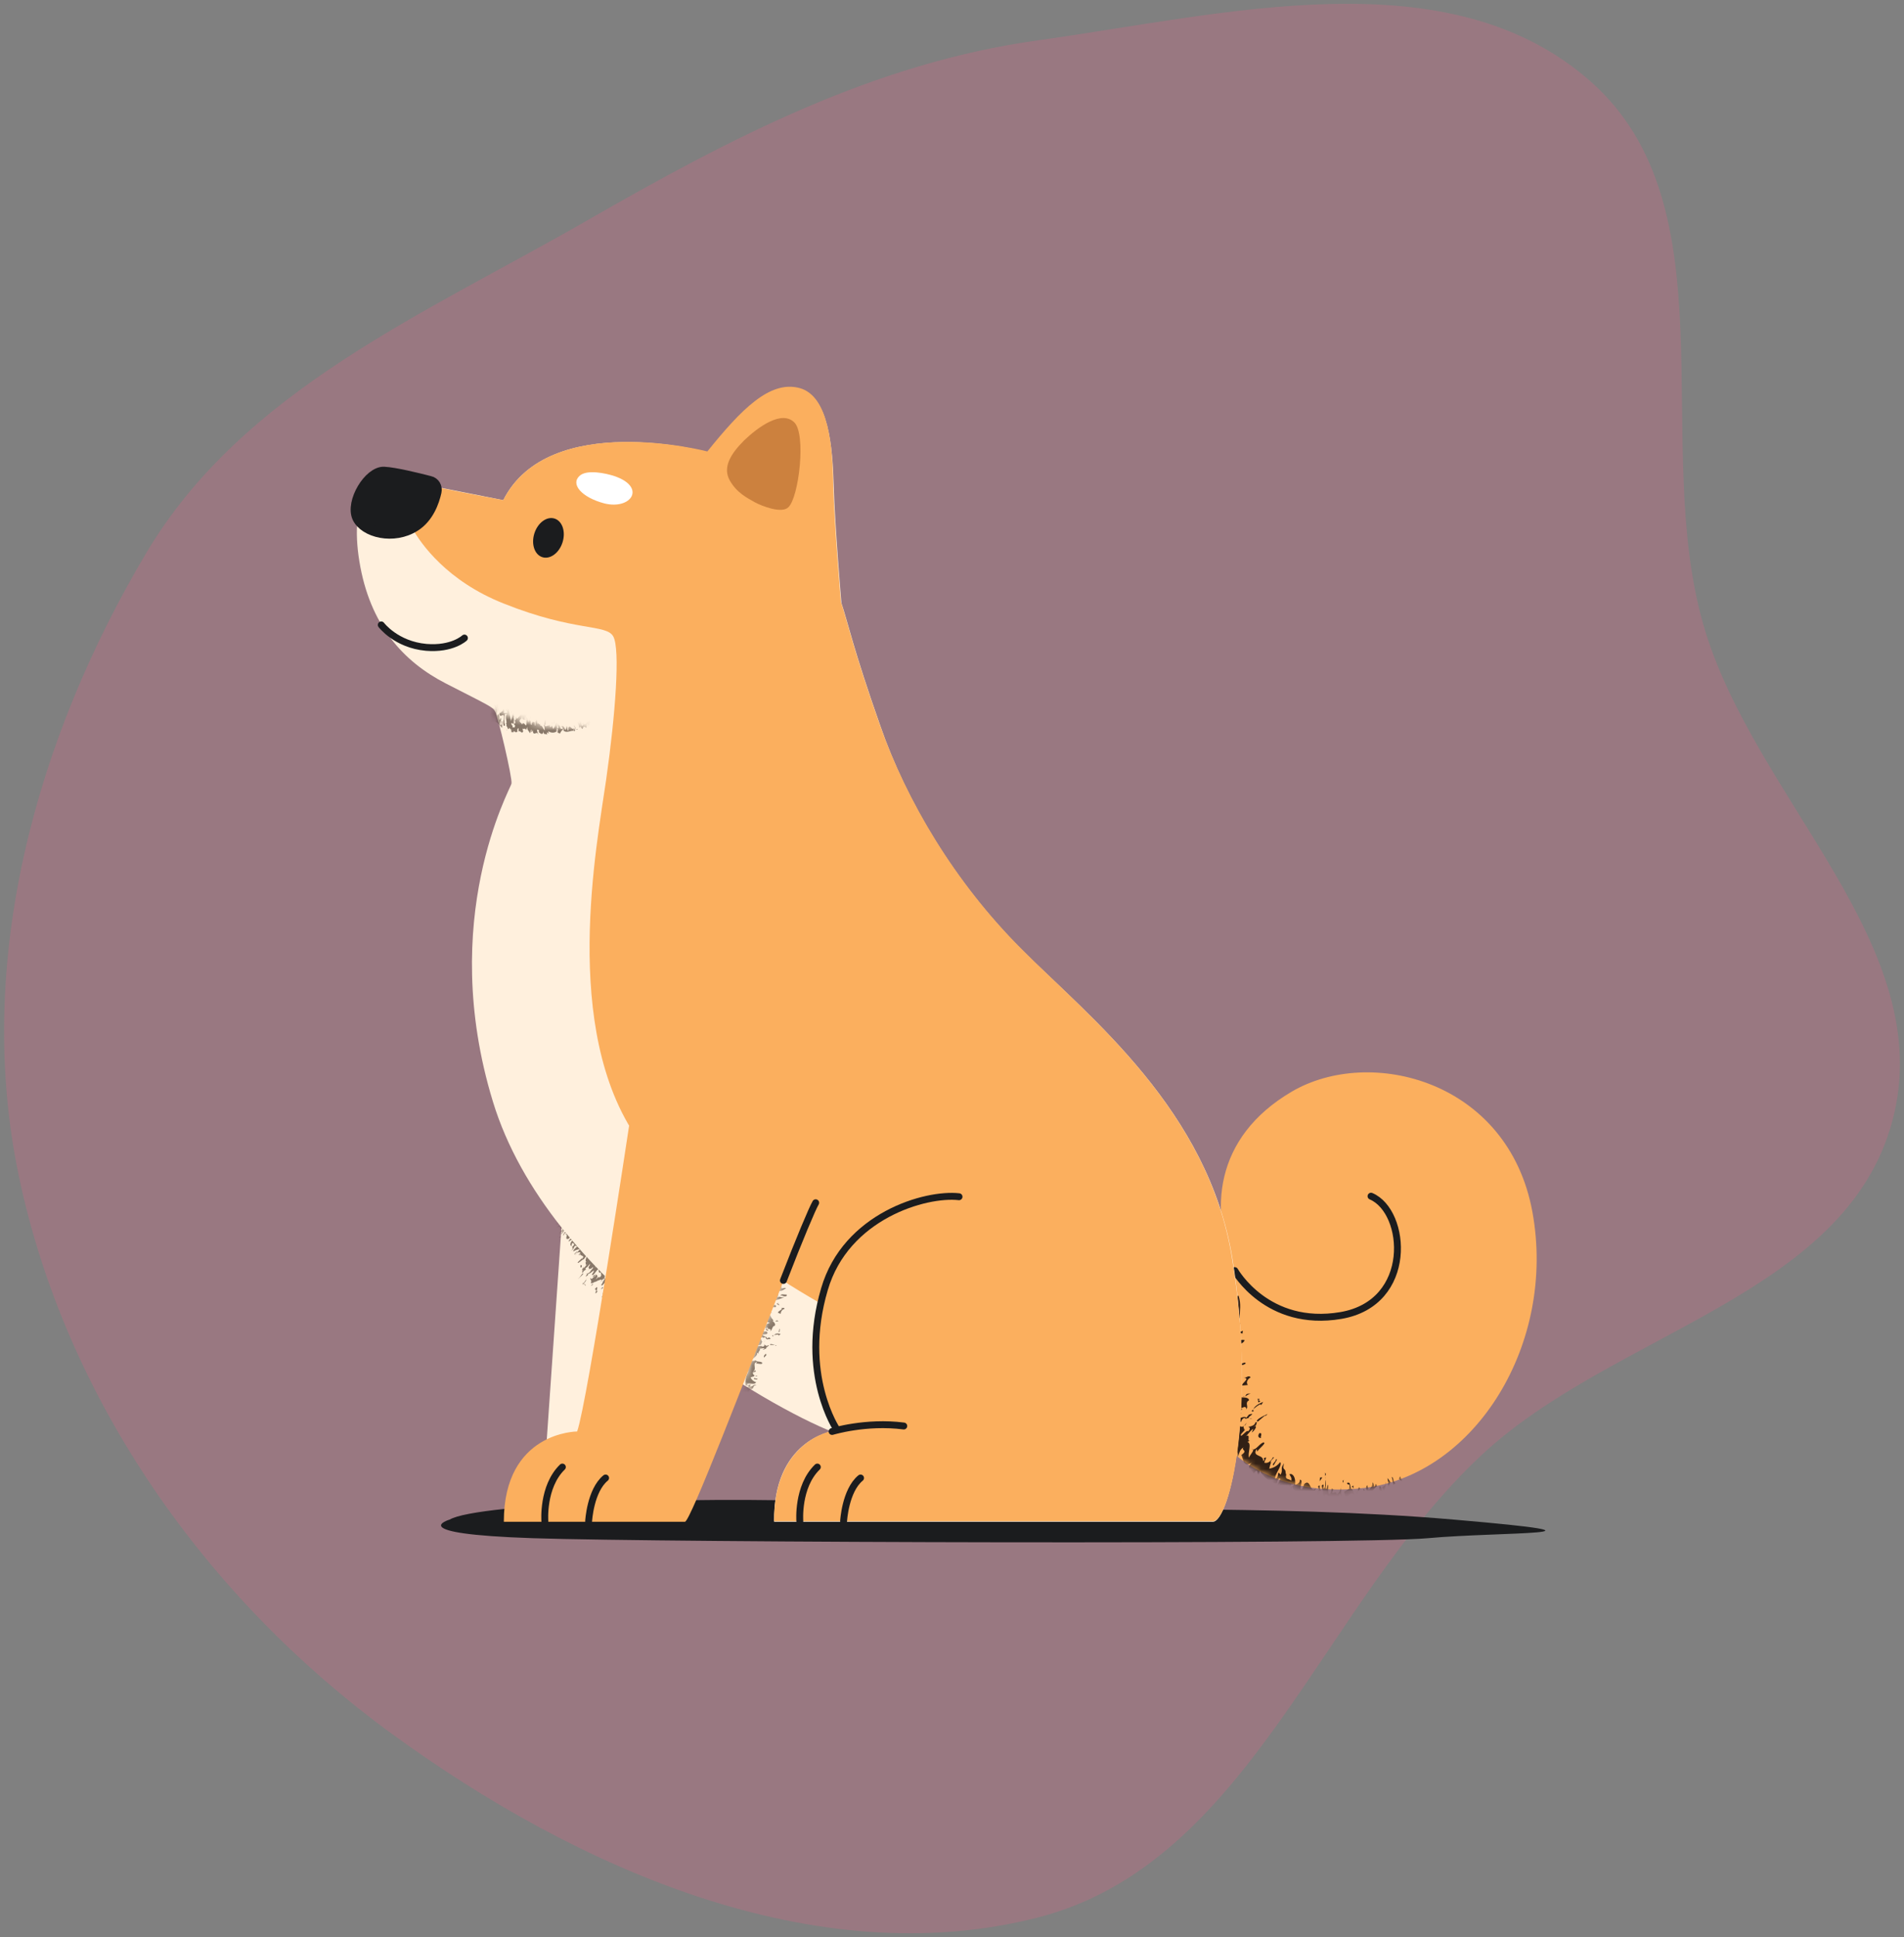 <svg width="348" height="354" viewBox="0 0 348 354" fill="none" xmlns="http://www.w3.org/2000/svg">
<rect x="0" y="0" width="348" height="354" fill="#808080" stroke="none"/>
<path fill-rule="evenodd" clip-rule="evenodd" d="M189.682 7.376C223.938 2.608 264.631 -8.05 290.627 14.804C316.704 37.731 301.689 81.008 311.391 114.381C320.627 146.149 354.433 172.886 345.874 204.844C337.315 236.807 295.004 243.343 270.82 265.884C241.533 293.18 228.439 340.513 189.682 350.424C149.04 360.818 105.513 341.555 71.594 316.834C37.689 292.122 11.924 255.769 3.386 214.643C-4.674 175.816 6.492 135.025 26.781 100.972C44.416 71.375 77.4 57.476 107.246 40.328C133.554 25.212 159.643 11.557 189.682 7.376Z" fill="#FF5C8A" fill-opacity="0.2"/>
<path d="M82.186 277.703C82.186 277.703 73.386 280.303 97.386 281.103C121.386 281.903 247.986 282.303 260.986 281.103C273.986 279.903 299.386 280.603 265.686 277.703C231.986 274.803 197.386 276.503 163.486 274.803C129.686 273.103 87.286 274.703 82.186 277.703Z" fill="#1B1C1E"/>
<path d="M222.886 262.903C222.886 262.903 230.886 274.203 249.486 271.903C269.586 269.403 284.486 245.603 280.086 221.503C275.686 197.403 250.386 191.103 236.086 199.503C221.786 207.903 220.986 221.503 225.786 232.303C225.686 232.203 221.286 258.803 222.886 262.903Z" fill="#FBAF5E"/>
<path d="M225.686 232.204C225.686 232.204 231.586 242.704 245.086 240.404C258.486 238.104 257.186 221.404 250.586 218.604" stroke="#1B1C1E" stroke-width="1.26" stroke-miterlimit="10" stroke-linecap="round" stroke-linejoin="round"/>
<mask id="mask0_103_1368" style="mask-type:luminance" maskUnits="userSpaceOnUse" x="222" y="195" width="59" height="78">
<path d="M222.886 262.903C222.886 262.903 230.886 274.203 249.486 271.903C269.586 269.403 284.486 245.603 280.086 221.503C275.686 197.403 250.386 191.103 236.086 199.503C221.786 207.903 220.986 221.503 225.786 232.303C225.686 232.203 221.286 258.803 222.886 262.903Z" fill="white"/>
</mask>
<g mask="url(#mask0_103_1368)">
<path d="M225.186 263.303C225.286 263.203 225.286 263.003 225.386 262.903C225.486 263.003 225.486 263.103 225.186 263.303Z" fill="#322015"/>
<path d="M236.086 271.704L235.986 272.204C235.886 271.904 235.886 271.804 236.086 271.704Z" fill="#322015"/>
<path d="M227.486 260.603C227.486 260.403 227.586 260.303 227.886 260.003L227.486 260.603Z" fill="#322015"/>
<path d="M229.786 260.503C229.886 260.503 229.986 260.403 229.986 260.403C229.886 260.503 229.886 260.503 229.786 260.503Z" fill="#322015"/>
<path d="M225.086 263.403C225.186 263.303 225.186 263.303 225.286 263.303C225.186 263.403 225.086 263.403 225.086 263.403Z" fill="#322015"/>
<path d="M221.586 255.003C223.086 254.803 221.586 254.503 222.886 254.203C222.586 254.503 222.486 254.803 223.186 254.703C223.886 254.303 222.986 254.203 224.186 253.903L223.786 254.403C224.386 254.503 225.286 253.903 225.286 254.203C223.686 254.903 226.186 255.003 225.986 255.303L226.086 255.103C226.386 255.203 226.686 255.303 226.986 255.303H227.086C226.986 255.303 226.886 255.403 226.786 255.403C227.686 255.303 228.286 255.503 228.286 255.903C227.386 256.403 228.386 257.103 227.686 257.603C227.886 257.403 227.786 257.203 227.486 257.103L226.386 257.503C226.586 257.803 227.386 257.103 226.886 257.703C225.386 258.203 226.686 257.203 226.386 257.003C226.086 257.203 225.886 257.503 225.786 257.703C225.486 257.203 224.886 256.903 226.186 256.003C225.786 256.003 225.186 256.203 225.086 256.403C225.786 255.703 224.186 256.403 224.786 255.803C223.486 256.303 224.286 256.803 223.686 257.403C224.886 257.503 224.186 258.503 224.186 259.203C225.186 258.803 225.886 258.103 226.486 258.003C227.386 258.203 226.186 258.703 225.786 259.303C226.286 259.503 227.386 258.603 227.786 259.103L228.286 258.503C229.786 258.103 227.886 259.003 228.286 259.103C227.886 259.203 227.586 259.403 227.486 259.103C226.986 259.303 226.886 259.603 226.886 259.803H226.786C226.186 260.303 225.486 260.703 225.986 260.903C226.686 260.303 226.686 260.903 227.186 260.703L227.286 260.503C227.186 260.903 227.486 261.103 227.386 261.303L227.586 261.203C227.386 261.603 226.486 262.203 226.886 262.403C227.286 262.103 228.086 261.203 228.086 261.603C228.586 261.203 228.486 260.803 228.086 260.703C228.486 260.803 229.486 260.403 229.386 260.003C230.186 259.603 229.286 260.503 229.686 260.403C229.486 260.503 229.186 260.703 228.986 260.803C229.986 260.203 229.486 261.303 228.786 261.803L229.086 261.103C228.286 261.603 228.086 262.303 227.586 262.503C228.886 261.803 227.586 263.803 228.686 263.203L227.986 263.503C228.886 263.803 227.986 265.503 228.286 266.403C228.386 265.903 229.586 264.803 228.786 264.803C229.486 265.203 230.086 263.903 230.886 263.603C231.686 263.603 229.986 264.803 229.786 265.303L229.686 264.803C229.186 265.603 229.586 265.803 229.986 266.003C230.386 266.203 230.886 266.303 230.886 267.003C231.286 266.703 230.986 266.703 230.986 266.503C231.886 266.003 231.086 266.903 231.086 267.303C231.486 267.403 232.086 267.403 232.686 266.303C233.186 266.303 232.186 266.803 232.186 267.303L232.386 267.103C232.186 267.503 232.086 268.003 231.986 268.403C232.486 268.303 233.286 268.103 233.986 267.203C234.486 267.803 232.786 269.603 233.086 270.303C233.686 270.003 233.486 269.503 233.686 269.103L234.086 269.503C234.586 268.303 233.886 268.603 234.686 267.403C234.286 268.903 234.986 268.103 234.986 269.203L235.086 269.503C234.786 270.503 235.686 270.203 235.986 270.603C236.186 270.003 235.786 269.803 235.686 269.403C236.286 269.203 236.886 270.003 236.686 271.403C236.986 271.303 237.686 271.003 237.586 270.403C238.386 270.503 237.186 272.303 237.986 272.203L238.386 271.203C239.586 270.103 239.386 273.003 240.486 272.003L240.186 273.203C240.486 272.703 240.886 272.603 241.086 272.203L240.886 271.703C241.486 270.803 240.986 272.803 241.486 272.203C241.386 272.603 240.786 273.303 240.686 273.703C239.986 273.103 239.186 273.103 238.286 273.003C237.886 272.903 237.486 272.903 237.086 272.703C236.686 272.503 236.386 272.203 236.186 271.703C236.286 271.603 236.486 271.503 236.486 271.203C236.186 271.403 236.086 271.003 235.786 271.603V271.703C235.486 271.303 234.486 272.403 234.186 272.303C234.486 271.503 233.186 272.103 234.086 271.003L233.386 271.603C233.586 271.103 233.986 270.503 233.986 270.203C233.686 270.103 233.386 270.603 233.386 271.103C232.686 271.103 232.086 270.703 231.586 270.303C231.086 269.903 230.586 269.403 230.286 268.803L230.086 269.503C229.586 269.603 230.086 267.903 229.086 269.403C229.086 268.503 227.486 268.503 228.786 267.303C227.986 267.803 227.586 267.603 227.386 267.303C227.186 266.903 227.086 266.303 226.886 265.903C228.186 265.003 226.786 265.103 227.286 264.503C226.286 265.103 226.686 265.803 226.086 266.303C226.486 265.403 225.886 265.103 225.486 264.703C224.986 264.403 224.686 263.903 225.886 263.003C225.686 263.003 225.586 263.003 225.586 263.103C225.486 263.003 224.886 263.003 224.686 263.003C225.086 262.603 225.486 262.803 225.486 262.403C225.186 262.203 224.586 262.803 224.186 262.803C224.486 261.903 224.386 260.903 225.386 260.303C224.986 260.303 224.286 260.403 224.186 260.703C224.686 259.503 223.686 259.903 223.886 258.803C223.986 259.103 222.686 259.403 223.386 259.703C222.486 259.903 222.386 259.503 222.486 259.003C222.486 258.503 222.586 258.003 222.086 257.803L223.086 257.203C223.086 256.703 222.086 257.003 221.786 257.403C220.886 256.803 221.486 256.203 221.286 255.603C221.186 255.603 220.986 255.703 220.986 255.803C220.886 255.503 220.786 255.203 220.786 254.903C221.086 254.703 221.486 254.303 222.186 254.203C221.386 254.403 221.086 254.703 221.586 255.003Z" fill="#322015"/>
<path d="M228.885 259.204C228.585 259.304 228.485 259.304 228.385 259.304C228.585 259.204 228.785 259.204 228.885 259.204Z" fill="#322015"/>
<path d="M223.086 246.303C224.786 246.403 222.786 246.803 223.286 247.103C223.486 246.803 224.486 246.803 224.986 246.803C222.786 247.303 225.386 247.303 224.986 248.003C225.686 248.003 225.786 247.603 226.586 247.503C226.086 247.903 225.786 248.503 224.586 248.703C224.586 249.403 225.086 249.803 224.986 250.203C225.386 249.703 226.186 250.003 227.186 249.503C225.786 250.103 224.286 251.403 222.686 252.503C223.986 252.403 224.186 252.403 225.386 252.003C226.386 252.603 224.186 252.503 224.786 253.203L224.486 252.903C224.186 253.303 222.886 253.603 222.086 253.903V252.903C221.186 253.103 221.486 253.703 221.286 253.903C220.286 254.403 220.386 253.503 219.586 253.803C220.286 253.503 219.986 253.103 220.186 252.803H219.686C219.086 252.403 220.286 251.903 220.186 251.503C220.086 251.503 219.886 251.503 219.886 251.503C220.386 251.303 221.086 251.003 221.286 250.703V250.903C222.386 250.403 223.086 249.503 224.386 249.903L223.886 249.003C222.586 249.203 220.686 249.603 220.586 250.203L220.086 250.303C219.286 249.903 220.986 248.903 222.086 249.103C225.186 248.403 222.086 247.603 223.386 246.803C222.486 246.803 222.186 247.203 221.586 247.403C221.486 247.603 221.486 247.803 222.186 247.803C221.786 248.803 219.486 247.803 219.886 248.803C220.386 249.303 221.186 248.003 221.386 248.803C220.586 249.003 219.886 249.303 219.086 249.603C219.086 249.103 219.486 248.603 219.686 248.203C220.386 247.003 220.486 246.203 220.286 245.503C220.186 244.903 219.786 244.503 219.786 244.503C220.086 241.303 220.586 238.203 221.286 235.303C221.786 234.403 221.686 234.003 224.086 234.103C224.486 234.403 224.186 234.903 225.086 234.803C224.186 234.803 223.686 235.003 223.686 235.503C224.486 235.703 224.186 235.103 224.386 235.303V235.403C224.786 235.403 225.086 235.403 225.186 235.203C226.386 235.903 225.986 236.903 224.286 237.003C225.086 237.503 225.686 236.903 226.386 236.803C226.886 238.403 226.586 239.403 226.586 240.903C225.086 240.803 225.586 241.003 224.586 241.103L225.086 241.303C224.786 241.203 223.786 241.403 223.486 241.003C224.586 242.003 221.386 241.903 220.786 242.603H221.586C221.386 243.103 221.386 243.303 220.986 243.703C222.386 244.603 221.286 243.003 223.186 243.303L222.886 243.503C223.586 243.403 224.986 243.303 225.486 243.003C224.186 243.703 225.986 244.103 224.986 244.903C225.886 244.803 226.486 244.103 226.586 243.903C226.686 244.203 226.086 244.703 226.886 244.703L225.786 244.803C225.686 245.303 226.786 244.703 227.486 244.903C227.086 246.303 223.786 245.303 223.086 246.303Z" fill="#322015"/>
<path d="M225.986 258.203C225.886 258.103 225.885 258.003 225.885 257.803C225.985 257.903 225.986 258.003 225.986 258.203Z" fill="#322015"/>
<path d="M227.186 255.303C227.286 255.203 227.486 255.204 227.586 255.104C227.486 255.204 227.286 255.303 227.186 255.303Z" fill="#322015"/>
<path d="M228.586 254.703C228.086 254.803 228.086 254.903 227.586 255.203C227.786 254.903 227.686 254.603 228.586 254.703Z" fill="#322015"/>
<path d="M255.886 269.803C255.986 270.103 256.286 270.403 256.186 270.703L255.686 270.303L255.886 269.803Z" fill="#322015"/>
<path d="M255.086 271.003L254.686 271.403L254.385 269.903C254.785 270.003 254.586 271.003 255.086 271.003Z" fill="#322015"/>
<path d="M253.786 271.903L253.886 272.303C253.786 272.103 253.786 272.003 253.786 271.903Z" fill="#322015"/>
<path d="M253.785 271.204L253.585 270.104L254.185 270.904L253.985 271.104C253.985 271.504 253.885 271.603 253.785 271.803L253.585 271.004C253.685 271.204 253.785 271.404 253.785 271.204Z" fill="#322015"/>
<path d="M253.286 271.203C253.286 271.103 253.286 271.003 253.286 270.903C253.386 271.003 253.386 271.103 253.286 271.203Z" fill="#322015"/>
<path d="M252.185 273.104C252.285 272.704 252.085 272.104 252.085 271.704C252.585 271.304 252.485 272.904 252.885 272.404C252.285 271.504 253.085 271.804 253.285 271.204C253.185 272.204 252.885 272.904 252.485 273.204V272.504C252.185 272.404 252.285 272.904 252.185 273.104Z" fill="#322015"/>
<path d="M249.885 271.403L250.186 272.403C250.286 271.903 250.885 271.903 250.885 270.903C251.085 271.103 251.086 271.503 251.186 271.803C251.386 271.303 251.486 270.903 251.686 271.603C250.786 272.303 251.086 272.503 250.286 272.803C250.286 273.003 250.385 273.003 250.485 273.003L249.985 273.503C249.985 272.303 249.385 272.103 249.885 271.403Z" fill="#322015"/>
<path d="M249.186 272.104C249.586 272.204 249.686 273.203 249.486 273.803L248.686 272.904C248.886 272.904 249.186 273.104 249.186 272.104Z" fill="#322015"/>
<path d="M248.586 272.003C248.386 272.503 247.985 273.603 247.885 272.603C248.285 272.803 248.186 271.303 248.586 272.003Z" fill="#322015"/>
<path d="M245.686 272.604L246.586 272.104C246.886 270.804 246.286 271.604 246.186 271.004C246.886 270.804 246.586 271.204 246.986 272.104C247.186 272.004 247.386 272.804 247.586 273.204C246.586 272.004 246.086 275.104 245.686 272.604Z" fill="#322015"/>
<path d="M247.385 271.503V272.103L247.085 271.603L247.385 271.503Z" fill="#322015"/>
<path d="M243.585 273.703C242.785 275.103 242.885 272.603 242.185 273.203C242.185 273.303 242.185 273.403 242.185 273.603L241.785 273.303L241.685 273.603C241.985 272.703 241.585 272.203 241.585 271.503C242.285 270.703 241.485 272.703 242.185 271.803C242.185 271.403 242.285 270.703 242.285 270.403C242.385 270.903 242.285 271.503 242.285 272.003C242.585 272.203 242.585 271.603 242.685 271.303C242.885 271.903 242.585 273.203 243.085 273.003C243.585 272.303 243.185 271.703 243.685 272.203C243.085 273.603 244.285 272.103 244.285 273.103C244.785 272.903 245.185 272.003 245.185 271.503C244.985 272.603 245.185 273.703 245.385 274.003L244.885 272.903L244.385 274.203C244.085 273.503 243.785 273.503 243.385 273.603L243.585 273.703Z" fill="#322015"/>
<path d="M242.286 270.303C242.286 270.203 242.286 270.103 242.186 270.003C242.286 270.003 242.286 270.103 242.286 270.303Z" fill="#322015"/>
<path d="M245.486 271.003L245.385 270.703L245.586 270.403L245.486 271.003Z" fill="#322015"/>
<path d="M242.286 269.303C242.386 269.303 242.286 269.704 242.186 269.704V269.104L242.286 269.303Z" fill="#322015"/>
<path d="M241.686 270.003L241.186 270.703L241.286 270.003H241.686Z" fill="#322015"/>
<path d="M233.186 266.703C233.686 266.503 233.086 267.203 232.786 267.803C232.286 267.603 233.286 267.103 233.186 266.703Z" fill="#322015"/>
<path d="M230.186 261.904C230.886 261.804 230.286 262.604 230.486 262.804C229.886 262.804 229.886 262.304 230.186 261.904Z" fill="#322015"/>
<path d="M231.686 258.403C231.486 258.603 231.386 258.803 231.186 258.703L229.886 259.803C229.186 259.603 230.986 258.703 231.686 258.403Z" fill="#322015"/>
<path d="M230.886 256.204L230.486 256.804L230.386 256.604C229.786 256.904 229.586 257.104 229.086 257.504C229.286 257.104 229.786 256.604 230.886 256.204Z" fill="#322015"/>
<path d="M228.885 258.004C228.885 257.904 228.885 257.904 228.885 257.804C229.185 257.804 229.385 257.704 228.885 258.004Z" fill="#322015"/>
<path d="M228.886 257.704C228.986 257.704 228.986 257.604 229.086 257.604C229.086 257.704 228.986 257.804 228.986 257.904C228.786 257.904 228.686 257.904 228.886 257.704Z" fill="#322015"/>
<path d="M229.986 256.303C229.986 256.103 229.885 255.904 229.885 255.604L230.286 255.704C229.386 256.104 230.986 255.803 229.986 256.303Z" fill="#322015"/>
<path d="M228.086 253.103L227.086 253.203C226.786 252.803 228.786 251.803 227.186 251.803C227.786 251.903 228.186 251.203 228.586 251.703C227.786 252.203 227.786 252.803 228.086 253.103Z" fill="#322015"/>
<path d="M226.286 251.703C225.986 251.803 225.786 251.703 225.486 251.703C225.386 251.503 225.786 251.303 226.186 251.303C224.986 251.703 227.086 251.403 226.286 251.703Z" fill="#322015"/>
<path d="M226.086 249.503C226.086 249.603 225.986 249.803 225.686 249.703C225.686 249.303 226.786 249.303 227.486 249.003C228.186 249.203 226.686 249.703 226.086 249.503Z" fill="#322015"/>
<path d="M225.686 246.104L225.886 246.204L224.586 246.303L225.686 246.104Z" fill="#322015"/>
<path d="M226.385 243.504L227.186 243.204L227.086 243.704L226.385 243.504Z" fill="#322015"/>
<path d="M226.186 243.004L226.286 242.604L226.586 242.803C226.886 243.003 226.186 242.904 226.186 243.004Z" fill="#322015"/>
<path d="M226.486 241.704C226.386 241.704 226.586 241.804 226.686 241.804L226.086 242.204L226.486 241.704Z" fill="#322015"/>
<path d="M221.986 234.003C221.086 234.003 221.686 233.603 221.586 233.503C221.786 233.503 222.786 233.903 221.986 234.003Z" fill="#322015"/>
</g>
<path d="M102.886 220.503L99.586 268.103C99.586 268.103 110.086 264.303 114.286 261.503C118.486 258.703 122.586 225.803 122.586 225.803C122.586 225.803 101.686 221.403 102.886 220.503Z" fill="#FFF0DD"/>
<mask id="mask1_103_1368" style="mask-type:luminance" maskUnits="userSpaceOnUse" x="99" y="220" width="24" height="49">
<path d="M102.886 220.503L99.586 268.103C99.586 268.103 110.086 264.303 114.286 261.503C118.486 258.703 122.586 225.803 122.586 225.803C122.586 225.803 101.686 221.403 102.886 220.503Z" fill="white"/>
</mask>
<g mask="url(#mask1_103_1368)">
<g opacity="0.58">
<path d="M108.786 230.203C108.786 230.303 108.686 230.303 108.686 230.403C108.686 230.403 108.686 230.403 108.786 230.203Z" fill="#322015"/>
<path d="M104.986 226.503L105.186 226.303C105.186 226.403 105.086 226.503 104.986 226.503Z" fill="#322015"/>
<path d="M107.686 231.903C107.686 232.003 107.586 232.103 107.486 232.203L107.686 231.903Z" fill="#322015"/>
<path d="M106.486 232.303L106.386 232.403C106.386 232.303 106.486 232.303 106.486 232.303Z" fill="#322015"/>
<path d="M112.186 233.803C112.186 233.903 112.286 233.903 112.186 233.803V233.803Z" fill="#322015"/>
<path d="M111.886 238.003L111.686 238.203C111.786 238.103 111.886 238.103 111.886 238.003Z" fill="#322015"/>
<path d="M112.786 232.803C112.786 232.903 112.686 232.903 112.686 233.003C112.686 232.903 112.686 232.903 112.786 232.803Z" fill="#322015"/>
<path d="M103.886 224.903C103.886 224.803 103.886 224.803 103.886 224.703C103.986 224.703 103.986 224.803 103.886 224.903Z" fill="#322015"/>
<path d="M111.286 232.603C110.686 233.203 111.386 232.803 110.786 233.303C110.886 233.103 110.886 232.903 110.586 233.203C110.286 233.603 110.786 233.303 110.286 233.903L110.386 233.603C110.086 233.803 109.786 234.303 109.786 234.203C110.386 233.403 109.186 234.203 109.186 234.003V234.103L108.686 234.303L108.786 234.203C108.386 234.503 107.986 234.603 107.986 234.403C108.286 234.003 107.686 233.803 107.986 233.503C107.986 233.703 107.986 233.703 108.186 233.703L108.686 233.203C108.586 233.103 108.186 233.603 108.386 233.203C109.086 232.603 108.586 233.403 108.686 233.403C108.786 233.203 108.886 233.103 108.886 232.903C109.086 233.103 109.486 233.003 108.886 233.803C109.086 233.703 109.286 233.403 109.386 233.303C109.186 233.803 109.886 233.003 109.586 233.503C110.186 232.903 109.686 232.903 109.886 232.503C109.286 232.803 109.486 232.203 109.386 231.903C108.886 232.303 108.686 232.803 108.386 233.003C107.886 233.103 108.486 232.603 108.586 232.203C108.286 232.203 107.786 232.903 107.586 232.703L107.386 233.103C106.586 233.603 107.486 232.803 107.286 232.803C107.486 232.703 107.686 232.503 107.686 232.603C107.886 232.403 107.986 232.203 107.986 232.203C108.286 231.903 108.586 231.503 108.286 231.603C107.986 232.003 107.886 231.803 107.686 231.903V232.003C107.686 231.803 107.586 231.703 107.586 231.603L107.486 231.703C107.586 231.503 107.986 231.003 107.786 231.003C107.586 231.203 107.186 231.803 107.186 231.603C106.886 231.903 106.986 232.003 107.186 232.003C106.986 232.003 106.486 232.403 106.586 232.503C106.186 232.803 106.586 232.203 106.386 232.303C106.486 232.203 106.586 232.103 106.686 232.003C106.186 232.403 106.386 231.803 106.786 231.503L106.586 231.903C106.986 231.503 107.086 231.203 107.386 231.003C106.686 231.503 107.386 230.403 106.786 230.803L107.186 230.603C106.786 230.503 107.286 229.703 107.286 229.303C107.186 229.603 106.486 230.203 106.886 230.103C106.586 230.003 106.086 230.603 105.686 230.803C105.286 230.803 106.286 230.103 106.386 229.903V230.103C107.086 229.203 105.786 229.703 106.086 229.003C105.886 229.203 105.986 229.203 105.986 229.303C105.486 229.503 105.986 229.103 106.086 228.903C105.886 228.803 105.586 228.803 105.186 229.303C104.986 229.303 105.486 229.103 105.586 228.803L105.486 228.903L105.986 228.303C105.686 228.303 105.286 228.403 104.786 228.703C104.686 228.303 105.886 227.603 105.886 227.303C105.486 227.403 105.486 227.603 105.286 227.803L105.186 227.603C104.686 228.103 105.086 228.003 104.386 228.603C104.986 227.903 104.386 228.203 104.686 227.703H104.786C105.186 227.203 104.686 227.303 104.686 227.103C104.386 227.403 104.486 227.503 104.486 227.703C104.186 227.703 104.086 227.203 104.686 226.603C104.486 226.603 104.186 226.603 103.986 226.903C103.686 226.703 104.786 226.103 104.386 226.003L103.886 226.403C102.986 226.603 104.086 225.403 103.286 225.603L103.886 225.203C103.586 225.303 103.386 225.303 103.186 225.403L103.086 225.703C102.486 225.903 103.486 225.203 102.986 225.303C103.186 225.203 103.686 225.003 103.886 224.903C103.886 225.703 105.186 225.603 104.986 226.603C104.886 226.603 104.786 226.703 104.686 226.803C104.886 226.803 104.786 227.003 105.086 226.703V226.603C105.086 226.803 105.886 226.403 105.886 226.503C105.586 226.903 106.286 226.703 105.586 227.103L106.086 226.903C105.886 227.103 105.486 227.403 105.486 227.503C105.586 227.603 105.886 227.303 105.986 227.103C106.486 227.303 106.786 227.703 106.886 228.303L107.086 228.003C107.286 228.003 106.786 228.803 107.486 228.003C107.286 228.403 108.086 228.303 107.286 229.003C108.186 228.503 107.986 229.103 108.086 229.503C107.386 230.003 108.086 229.903 107.786 230.203C108.286 229.803 108.186 229.503 108.486 229.203C107.886 230.203 109.686 229.303 108.386 230.603C108.486 230.603 108.486 230.503 108.586 230.503C108.586 230.503 108.886 230.403 108.986 230.403C108.786 230.603 108.586 230.603 108.586 230.803C108.686 230.803 108.986 230.503 109.186 230.303C109.086 230.703 109.186 231.103 108.686 231.603C108.886 231.503 109.186 231.303 109.286 231.103C109.086 231.703 109.586 231.303 109.586 231.803C109.486 231.703 110.086 231.203 109.786 231.303C110.586 230.703 110.086 231.803 110.586 231.703L110.186 232.203C110.186 232.403 110.686 232.003 110.786 231.703C111.286 231.603 111.086 232.003 111.286 232.203C111.386 232.203 111.386 232.103 111.386 232.103L111.586 232.303C111.486 232.403 111.386 232.803 111.086 233.003C111.486 232.803 111.586 232.603 111.286 232.603Z" fill="#322015"/>
<path d="M107.086 232.803C107.186 232.703 107.286 232.703 107.386 232.703C107.186 232.803 107.086 232.803 107.086 232.803Z" fill="#322015"/>
<path d="M112.786 236.003C112.086 236.703 112.686 235.703 112.486 235.903C112.486 236.103 112.086 236.503 111.886 236.703C112.586 235.603 111.586 236.803 111.486 236.303C111.186 236.603 111.286 236.803 110.986 237.103C111.086 236.703 110.986 236.403 111.386 235.903C111.186 235.703 110.886 235.703 110.786 235.503C110.786 235.903 110.386 236.103 110.086 236.603C110.486 235.803 110.786 234.803 111.186 233.803C110.586 234.303 110.586 234.403 110.086 234.903C109.486 235.003 110.486 234.303 110.086 234.203H110.286C110.286 233.903 110.886 233.403 111.186 233.003L111.386 233.403C111.786 233.003 111.486 232.903 111.586 232.703C111.986 232.203 112.086 232.503 112.386 232.103C112.086 232.403 112.286 232.503 112.286 232.703L112.486 232.503C112.786 232.403 112.386 233.003 112.486 233.103C112.586 233.003 112.586 233.003 112.586 233.003C112.386 233.303 112.186 233.603 112.186 233.803V233.703C111.786 234.303 111.786 234.903 111.086 235.303L111.586 235.403C112.086 234.803 112.786 233.903 112.686 233.703L112.886 233.403C113.286 233.203 112.886 234.203 112.386 234.603C111.286 236.103 112.786 235.103 112.586 235.803C112.886 235.403 112.886 235.203 113.086 234.903C113.086 234.803 112.986 234.803 112.786 235.103C112.686 234.603 113.886 234.003 113.486 233.803C113.186 233.903 113.186 234.603 112.886 234.403L113.686 233.203C113.786 233.303 113.786 233.603 113.786 233.903C113.786 235.103 114.786 234.903 114.786 234.903C115.186 235.303 115.686 235.703 116.086 236.203C116.486 236.603 116.986 237.003 117.386 237.303C117.586 237.603 117.686 237.603 117.286 238.903C117.086 239.103 116.886 238.903 116.786 239.303C116.986 238.803 116.986 238.503 116.786 238.503C116.486 238.903 116.886 238.803 116.686 238.903H116.586C116.486 239.103 116.386 239.303 116.486 239.303C115.886 239.803 115.586 239.503 115.886 238.603C115.486 238.903 115.586 239.303 115.486 239.703C114.686 239.603 114.286 239.303 113.686 238.903C114.186 238.203 113.986 238.403 114.186 237.903L113.986 238.103C114.086 238.003 114.386 237.403 114.586 237.403C113.886 237.703 114.886 236.203 114.986 235.703L114.686 236.103C114.586 235.903 114.486 235.903 114.486 235.603C113.686 236.103 114.686 235.903 113.886 236.703V236.503C113.686 236.903 113.286 237.503 113.186 237.803C113.386 237.003 112.586 237.703 112.686 237.003C112.386 237.403 112.386 237.903 112.486 238.003C112.386 238.003 112.386 237.503 112.086 237.903L112.486 237.403C112.386 237.203 112.186 237.903 111.786 238.103C111.286 237.803 112.886 236.603 112.786 236.003Z" fill="#322015"/>
<path d="M108.686 232.703C108.786 232.703 108.786 232.803 108.786 232.803C108.686 232.803 108.686 232.803 108.686 232.703Z" fill="#322015"/>
<path d="M108.586 234.303C108.486 234.403 108.486 234.403 108.486 234.503C108.486 234.403 108.486 234.303 108.586 234.303Z" fill="#322015"/>
<path d="M107.986 235.003C108.186 234.803 108.186 234.803 108.386 234.503C108.286 234.703 108.486 234.803 107.986 235.003Z" fill="#322015"/>
<path d="M100.386 221.503C100.186 221.603 99.886 221.803 99.686 221.903C99.386 221.803 100.186 221.403 99.886 221.403C99.586 221.903 99.486 221.503 99.186 221.503C99.786 221.303 100.186 221.203 100.386 221.303L100.086 221.503C99.986 221.603 100.186 221.503 100.386 221.503Z" fill="#322015"/>
<path d="M99.986 222.903L100.386 222.503C100.086 222.603 99.986 222.403 99.486 222.703C99.486 222.603 99.786 222.403 99.886 222.303C99.586 222.403 99.386 222.403 99.686 222.203C100.186 222.403 100.286 222.203 100.586 222.403C100.686 222.303 100.686 222.303 100.586 222.303H100.986C100.386 222.603 100.486 222.803 99.986 222.903Z" fill="#322015"/>
<path d="M100.586 222.903C100.486 222.703 100.986 222.403 101.286 222.303L101.086 222.803C101.086 222.703 100.986 222.603 100.586 222.903Z" fill="#322015"/>
<path d="M100.686 223.103C100.986 223.003 101.586 222.803 101.186 223.203C101.086 223.003 100.386 223.503 100.686 223.103Z" fill="#322015"/>
<path d="M101.786 223.903L101.286 223.803C100.586 224.103 101.186 224.103 100.886 224.303C100.586 224.103 100.886 224.103 101.186 223.603C101.086 223.603 101.386 223.203 101.486 223.003C101.186 223.903 102.786 222.903 101.786 223.903Z" fill="#322015"/>
<path d="M100.786 223.703L100.986 223.603L100.886 223.803L100.786 223.703Z" fill="#322015"/>
<path d="M102.886 224.103C103.786 223.803 102.686 224.703 103.086 224.703C103.086 224.703 103.186 224.603 103.286 224.503V224.703L103.486 224.603C102.986 224.903 102.986 225.203 102.686 225.503C102.086 225.703 103.186 225.003 102.586 225.203C102.386 225.403 102.086 225.603 101.986 225.803C102.186 225.503 102.386 225.303 102.586 225.103C102.586 225.003 102.286 225.203 102.186 225.303C102.386 225.003 102.986 224.603 102.786 224.503C102.286 224.603 102.186 225.003 102.286 224.703C103.086 224.303 101.986 224.603 102.486 224.203C102.286 224.103 101.786 224.303 101.486 224.503C102.086 224.103 102.486 223.703 102.586 223.503L102.286 224.103L102.986 223.803C102.586 224.003 102.786 224.103 102.886 224.103Z" fill="#322015"/>
<path d="M101.986 225.803L101.886 225.903C101.886 225.903 101.986 225.903 101.986 225.803Z" fill="#322015"/>
<path d="M101.186 224.603L101.086 224.703L100.886 224.803L101.186 224.603Z" fill="#322015"/>
<path d="M101.686 226.303L101.886 226.103L101.586 226.403L101.686 226.303Z" fill="#322015"/>
<path d="M102.186 226.103L102.586 225.903L102.286 226.203L102.186 226.103Z" fill="#322015"/>
<path d="M105.086 229.203C104.786 229.303 105.186 228.903 105.486 228.703C105.686 228.803 105.086 229.003 105.086 229.203Z" fill="#322015"/>
<path d="M106.286 231.603C105.886 231.703 106.186 231.303 106.086 231.203C106.386 231.103 106.386 231.403 106.286 231.603Z" fill="#322015"/>
<path d="M105.686 233.703C105.786 233.603 105.786 233.503 105.886 233.503L106.486 232.703C106.886 232.703 105.986 233.403 105.686 233.703Z" fill="#322015"/>
<path d="M106.486 234.803L106.586 234.403L106.686 234.503C106.886 234.203 106.986 234.003 107.186 233.803C107.186 233.903 106.986 234.303 106.486 234.803Z" fill="#322015"/>
<path d="M107.186 233.403C107.186 233.503 107.186 233.503 107.186 233.403C106.986 233.703 107.086 233.603 107.186 233.403Z" fill="#322015"/>
<path d="M107.286 233.603C107.186 233.603 107.186 233.703 107.286 233.603C107.186 233.603 107.186 233.603 107.286 233.603C107.386 233.403 107.286 233.503 107.286 233.603Z" fill="#322015"/>
<path d="M106.886 234.603L107.086 234.903H106.886C107.286 234.503 106.486 235.003 106.886 234.603Z" fill="#322015"/>
<path d="M108.686 235.603L109.086 235.203C109.386 235.303 108.686 236.403 109.386 235.803C109.086 236.003 109.086 236.403 108.786 236.303C109.086 235.803 108.886 235.603 108.686 235.603Z" fill="#322015"/>
<path d="M109.886 235.503C109.986 235.303 110.086 235.303 110.186 235.203C110.286 235.203 110.186 235.503 109.986 235.603C110.486 235.003 109.586 235.903 109.886 235.503Z" fill="#322015"/>
<path d="M110.586 236.303C110.586 236.203 110.486 236.103 110.686 236.103C110.786 236.303 110.386 236.703 110.186 237.103C109.786 237.203 110.286 236.403 110.586 236.303Z" fill="#322015"/>
<path d="M114.486 234.103C114.186 234.503 114.086 234.303 114.186 234.203C114.186 234.203 114.386 234.203 114.486 234.103Z" fill="#322015"/>
<path d="M111.886 237.203L111.786 237.303L112.286 236.703L111.886 237.203Z" fill="#322015"/>
<path d="M112.586 238.303L112.486 238.803L112.286 238.603L112.586 238.303Z" fill="#322015"/>
<path d="M112.886 238.403L112.986 238.603L112.786 238.703C112.686 238.703 112.886 238.403 112.886 238.403Z" fill="#322015"/>
<path d="M113.286 238.803C113.286 238.703 113.186 238.803 113.186 238.903V238.503L113.286 238.803Z" fill="#322015"/>
<path d="M117.586 237.803C117.786 237.303 117.786 237.703 117.886 237.603C117.786 237.803 117.386 238.303 117.586 237.803Z" fill="#322015"/>
</g>
</g>
<path d="M91.986 91.403C91.986 91.403 73.786 87.803 70.986 87.204C68.186 86.603 63.786 91.004 65.686 102.603C67.586 114.203 73.686 120.903 81.486 124.903C89.286 128.903 90.086 129.203 90.486 130.003C90.986 130.803 93.686 142.203 93.486 143.203C93.286 144.203 79.886 167.903 90.086 201.303C100.286 234.703 141.286 257.403 151.986 261.603C151.986 261.603 141.286 263.303 141.486 278.103C141.486 278.103 218.686 278.103 221.686 278.103C224.686 278.103 229.586 257.403 225.286 230.203C220.986 203.003 199.086 185.803 186.786 173.603C174.486 161.303 165.686 146.503 160.886 132.603C155.986 118.703 154.886 113.403 153.786 110.203C153.786 110.203 152.586 96.004 152.386 88.903C152.186 81.803 151.486 72.504 146.186 71.103C140.886 69.704 135.586 75.004 129.386 82.704C129.386 82.504 100.286 74.903 91.986 91.403Z" fill="#FFF0DD"/>
<mask id="mask2_103_1368" style="mask-type:luminance" maskUnits="userSpaceOnUse" x="135" y="234" width="18" height="28">
<path d="M152.986 261.303C152.386 261.503 152.086 261.503 152.086 261.503C148.886 260.203 142.886 257.303 135.786 252.803C138.286 246.403 140.886 239.703 143.186 234.003C145.586 235.503 147.886 236.903 150.086 238.103C146.886 252.303 152.986 261.303 152.986 261.303Z" fill="white"/>
</mask>
<g mask="url(#mask2_103_1368)">
<g opacity="0.58">
<path d="M137.686 245.704C137.786 245.704 137.886 245.604 137.886 245.604C137.886 245.704 137.786 245.704 137.686 245.704Z" fill="#322015"/>
<path d="M136.286 255.504H136.086C136.186 255.404 136.286 255.404 136.286 255.504Z" fill="#322015"/>
<path d="M139.586 245.203C139.686 245.103 139.786 245.103 139.986 245.003L139.586 245.203Z" fill="#322015"/>
<path d="M140.386 246.403C140.386 246.403 140.486 246.403 140.486 246.503C140.486 246.403 140.486 246.403 140.386 246.403Z" fill="#322015"/>
<path d="M139.886 236.304C139.886 236.204 139.886 236.204 139.886 236.104H139.986C140.086 236.204 139.986 236.304 139.886 236.304Z" fill="#322015"/>
<path d="M140.186 236.704L140.286 236.604C140.186 236.604 140.186 236.704 140.186 236.704Z" fill="#322015"/>
<path d="M138.886 236.903C138.986 236.903 139.086 236.903 139.186 236.903C139.086 236.903 139.086 237.003 138.886 236.903Z" fill="#322015"/>
<path d="M135.886 259.104C135.886 259.204 135.786 259.304 135.786 259.404C135.686 259.204 135.686 259.104 135.886 259.104Z" fill="#322015"/>
<path d="M139.186 239.403C139.886 239.703 139.286 239.103 139.986 239.303C139.786 239.403 139.586 239.503 139.986 239.703C140.486 239.703 140.086 239.303 140.686 239.403L140.386 239.603C140.686 239.903 141.186 239.803 141.086 239.903C140.186 239.903 141.186 240.803 140.986 241.003L141.086 240.903L141.386 241.403C141.286 241.403 141.286 241.403 141.186 241.403C141.586 241.703 141.786 242.003 141.586 242.303C141.086 242.303 141.186 243.203 140.686 243.303C140.886 243.203 140.886 243.103 140.786 242.903L140.186 242.803C140.086 243.103 140.686 243.003 140.286 243.203C139.486 242.903 140.386 242.803 140.386 242.603C140.186 242.603 139.986 242.703 139.886 242.803C139.986 242.403 139.786 241.903 140.686 241.803C140.586 241.603 140.186 241.603 140.086 241.703C140.586 241.503 139.686 241.403 140.186 241.203C139.386 241.103 139.586 241.703 139.186 241.903C139.686 242.403 138.986 242.803 138.786 243.203C139.286 243.403 139.886 243.203 140.186 243.403C140.486 243.903 139.786 243.803 139.386 243.903C139.486 244.303 140.286 244.203 140.186 244.603L140.586 244.403C141.286 244.903 140.186 244.603 140.286 244.803C140.086 244.703 139.886 244.603 139.986 244.403C139.686 244.303 139.586 244.503 139.486 244.503V244.403C139.086 244.403 138.686 244.303 138.786 244.703C139.286 244.603 139.086 245.003 139.286 245.203L139.386 245.103C139.186 245.303 139.186 245.503 139.086 245.703H139.186C138.986 245.803 138.386 245.803 138.486 246.003C138.686 246.003 139.386 245.903 139.286 246.103C139.686 246.103 139.786 245.903 139.686 245.603C139.786 245.903 140.286 246.103 140.386 245.803C140.786 246.003 140.086 246.003 140.286 246.203C140.186 246.103 139.986 246.203 139.886 246.103C140.486 246.203 139.786 246.703 139.386 246.603L139.786 246.403C139.286 246.303 138.886 246.603 138.686 246.403C139.386 246.703 138.186 247.103 138.786 247.403L138.386 247.203C138.486 247.903 137.486 248.203 137.186 248.803C137.486 248.603 138.286 248.803 138.086 248.403C138.086 249.003 138.886 248.703 139.286 249.003C139.486 249.503 138.486 249.103 138.186 249.203L138.386 248.903C137.386 249.103 138.386 250.103 137.686 250.603C137.886 250.703 137.886 250.503 137.986 250.403C138.386 250.803 137.786 250.703 137.586 250.803C137.586 251.103 137.786 251.503 138.386 251.403C138.486 251.703 137.986 251.303 137.786 251.403L137.886 251.503L137.186 251.703C137.286 252.003 137.586 252.403 138.186 252.603C137.986 253.203 136.786 252.603 136.486 253.003C136.786 253.303 136.986 253.003 137.186 253.003L137.086 253.403C137.786 253.403 137.486 253.003 138.286 253.103C137.386 253.303 137.986 253.503 137.386 253.903H137.286C136.686 254.003 136.986 254.603 136.886 254.803C137.186 254.703 137.286 254.403 137.486 254.303C137.686 254.603 137.286 255.403 136.586 255.603C136.686 255.803 136.886 256.203 137.186 256.003C137.186 256.603 136.186 256.103 136.286 256.703H136.786C137.486 257.403 135.986 257.803 136.586 258.403H135.886C136.186 258.603 136.286 258.803 136.486 258.903L136.786 258.603C137.286 258.903 136.186 258.803 136.586 259.203C136.386 259.203 135.986 258.903 135.786 258.903C136.286 257.703 135.486 256.403 136.286 255.303C136.386 255.403 136.486 255.403 136.586 255.403C136.486 255.203 136.686 255.003 136.286 255.003H136.186C136.386 254.703 135.586 254.303 135.686 254.103C136.186 254.003 135.586 253.403 136.386 253.703L135.986 253.403C136.286 253.403 136.686 253.503 136.786 253.403C136.786 253.203 136.486 253.103 136.286 253.303C136.086 252.403 136.386 251.403 136.786 250.603L136.386 250.803C136.286 250.603 137.186 250.203 136.186 250.203C136.586 249.903 136.186 249.003 137.086 249.203C136.186 248.703 136.886 248.103 137.186 247.603C137.986 247.903 137.486 247.203 137.886 247.103C137.286 246.903 137.186 247.403 136.686 247.403C137.786 247.003 136.386 245.603 137.986 245.703C137.986 245.603 137.886 245.603 137.786 245.603C137.786 245.503 137.586 245.303 137.486 245.103C137.786 245.103 137.886 245.403 137.986 245.103C137.986 244.903 137.486 244.903 137.286 244.803C137.786 244.503 138.086 243.903 138.686 243.903C138.586 243.703 138.186 243.503 138.086 243.603C138.786 243.103 138.186 242.903 138.586 242.403C138.486 242.603 137.886 242.303 138.086 242.703C137.286 242.203 138.486 241.703 138.186 241.103L138.786 241.003C138.986 240.703 138.386 240.503 138.186 240.703C137.986 240.103 138.386 239.903 138.486 239.503C138.386 239.503 138.286 239.403 138.286 239.503L138.386 238.903C138.586 238.903 138.886 238.703 139.286 238.903C139.286 239.003 138.986 239.003 139.186 239.403Z" fill="#322015"/>
<path d="M140.686 245.004C140.586 244.904 140.486 244.804 140.486 244.804C140.586 244.904 140.586 245.004 140.686 245.004Z" fill="#322015"/>
<path d="M142.286 233.804C143.086 234.204 141.986 234.104 142.186 234.404C142.386 234.204 142.886 234.404 143.086 234.504C141.886 234.404 143.186 234.904 142.786 235.404C143.186 235.504 143.286 235.304 143.686 235.404C143.286 235.604 142.986 236.004 142.386 235.904C142.186 236.404 142.286 236.804 142.086 237.104C142.486 236.804 142.686 237.204 143.386 237.104C142.586 237.304 141.386 237.804 140.386 238.104C141.086 238.404 141.086 238.404 141.786 238.504C142.086 239.304 141.086 238.504 141.086 239.204V238.904C140.786 239.104 140.186 239.004 139.686 238.904L139.986 238.204C139.486 238.104 139.486 238.504 139.286 238.604C138.686 238.704 138.986 238.104 138.486 238.104C138.886 238.104 138.886 237.804 139.086 237.704L138.886 237.604C138.686 237.204 139.386 237.204 139.486 236.904C139.386 236.904 139.386 236.804 139.286 236.804C139.586 236.804 139.986 236.804 140.086 236.604L139.986 236.704C140.686 236.604 141.186 236.104 141.786 236.704V235.904C141.086 235.804 140.086 235.604 139.886 236.004H139.586C139.286 235.604 140.386 235.304 140.886 235.704C142.586 235.904 141.286 234.604 142.086 234.304C141.686 234.104 141.386 234.404 141.086 234.404C140.986 234.504 140.986 234.704 141.286 234.804C140.786 235.404 139.986 234.204 139.886 235.004C139.986 235.404 140.686 234.804 140.586 235.304H139.286C139.386 235.004 139.686 234.704 139.986 234.504C141.286 233.204 140.986 231.904 140.986 231.904C141.886 229.704 142.886 227.504 143.886 225.404C144.386 224.804 144.386 224.504 145.686 224.804C145.886 225.004 145.586 225.404 145.986 225.404C145.486 225.304 145.186 225.404 145.086 225.804C145.486 226.004 145.386 225.604 145.486 225.704V225.804C145.686 225.904 145.886 225.904 145.986 225.804C146.486 226.504 145.986 227.104 145.086 227.104C145.386 227.604 145.786 227.104 146.186 227.104C146.086 228.304 145.686 229.104 145.286 230.204C144.486 229.904 144.786 230.104 144.186 230.104L144.386 230.304C144.286 230.204 143.686 230.204 143.586 229.904C143.886 230.804 142.286 230.304 141.786 230.704L142.186 230.804C141.986 231.204 141.886 231.304 141.586 231.504C142.086 232.404 141.886 231.004 142.786 231.504L142.586 231.604C142.986 231.604 143.686 231.704 143.986 231.704C143.186 232.104 143.986 232.604 143.286 233.104C143.786 233.204 144.286 232.704 144.386 232.604C144.386 232.804 143.886 233.104 144.286 233.304L143.686 233.204C143.486 233.604 144.186 233.304 144.486 233.604C144.286 234.404 142.886 233.104 142.286 233.804Z" fill="#322015"/>
<path d="M139.986 243.004C139.986 242.904 139.986 242.804 140.086 242.704C140.086 242.804 140.086 242.904 139.986 243.004Z" fill="#322015"/>
<path d="M142.286 241.503C142.086 241.403 141.986 241.503 141.686 241.503C141.886 241.403 141.986 241.103 142.286 241.503Z" fill="#322015"/>
<path d="M135.986 261.303C135.186 260.903 136.486 260.604 136.186 260.204C136.086 260.204 136.086 260.203 135.986 260.303L136.086 260.004H135.886C136.386 260.104 136.586 259.704 136.986 259.604C137.486 260.004 136.386 259.704 136.886 260.104C137.086 260.004 137.486 260.004 137.686 260.004C137.386 260.204 137.086 260.203 136.786 260.303C136.686 260.503 136.986 260.504 137.186 260.504C136.886 260.704 136.186 260.704 136.286 261.104C136.686 261.404 136.986 261.004 136.786 261.404C135.986 261.104 136.886 261.804 136.386 262.004C136.486 262.304 136.986 262.604 137.286 262.504C136.686 262.504 136.086 262.704 135.986 263.004L136.486 262.504L135.786 262.303C136.186 261.803 136.086 261.603 135.986 261.303Z" fill="#322015"/>
<path d="M137.686 259.904L137.786 259.804C137.786 259.804 137.786 259.804 137.686 259.904Z" fill="#322015"/>
<path d="M138.186 259.603C138.186 259.703 137.986 259.703 137.986 259.603L138.286 259.503L138.186 259.603Z" fill="#322015"/>
<path d="M137.786 259.303L137.386 259.003H137.686L137.786 259.303Z" fill="#322015"/>
<path d="M138.386 251.903C138.586 252.203 138.086 252.103 137.786 252.003C137.786 251.603 138.186 252.103 138.386 251.903Z" fill="#322015"/>
<path d="M139.986 247.403C140.286 247.703 139.686 247.903 139.686 248.103C139.486 247.903 139.686 247.603 139.986 247.403Z" fill="#322015"/>
<path d="M141.986 245.904C141.786 245.904 141.686 246.004 141.686 245.804H140.786C140.586 245.404 141.586 245.804 141.986 245.904Z" fill="#322015"/>
<path d="M142.686 243.803L142.286 244.103V243.903C141.886 243.903 141.786 243.903 141.486 244.003C141.686 243.703 142.086 243.603 142.686 243.803Z" fill="#322015"/>
<path d="M141.186 244.204C141.186 244.204 141.186 244.104 141.286 244.104C141.386 244.204 141.486 244.204 141.186 244.204Z" fill="#322015"/>
<path d="M141.286 244.003H141.386C141.286 244.103 141.286 244.103 141.186 244.203C141.186 244.003 141.086 244.003 141.286 244.003Z" fill="#322015"/>
<path d="M142.286 243.404L142.486 242.804L142.586 243.104C142.086 243.004 142.886 243.404 142.286 243.404Z" fill="#322015"/>
<path d="M142.686 240.103L142.186 239.903C142.186 239.503 143.386 239.303 142.686 238.903C142.986 239.203 143.386 238.803 143.386 239.203C142.886 239.303 142.686 239.803 142.686 240.103Z" fill="#322015"/>
<path d="M142.386 238.503C142.186 238.503 142.186 238.403 141.986 238.303C141.986 238.103 142.286 238.103 142.386 238.203C141.686 238.103 142.786 238.503 142.386 238.503Z" fill="#322015"/>
<path d="M142.886 236.703C142.886 236.803 142.786 236.903 142.686 236.703C142.786 236.403 143.386 236.603 143.786 236.603C143.986 237.003 143.086 237.003 142.886 236.703Z" fill="#322015"/>
<path d="M143.686 234.003V234.103L142.986 234.003H143.686Z" fill="#322015"/>
</g>
</g>
<path d="M221.686 278.003C218.686 278.003 141.486 278.003 141.486 278.003C141.386 263.303 152.086 261.503 152.086 261.503C152.086 261.503 152.386 261.403 152.986 261.303C152.986 261.303 146.886 252.303 149.986 238.203C139.886 232.403 128.186 224.803 116.586 208.203C102.486 188.103 109.086 154.403 110.786 142.503C112.486 130.603 113.386 118.603 112.086 116.303C110.786 114.003 105.086 115.503 92.086 110.303C81.686 106.203 76.886 99.303 75.386 96.603C75.586 96.503 75.786 96.403 75.886 96.303C78.486 94.703 79.486 91.803 79.786 90.003C79.886 89.703 79.786 89.303 79.686 89.003C85.486 90.203 91.986 91.403 91.986 91.403C100.286 74.903 129.286 82.503 129.286 82.503C135.486 74.803 140.686 69.503 146.086 70.903C151.486 72.303 152.186 81.603 152.286 88.703C152.486 95.803 153.686 110.003 153.686 110.003C154.786 113.203 155.886 118.503 160.786 132.403C165.686 146.303 174.486 161.203 186.686 173.403C198.886 185.703 220.886 202.803 225.186 230.003C229.686 257.303 224.786 278.003 221.686 278.003Z" fill="#FBAF5E"/>
<path d="M152.086 261.603C152.086 261.603 158.286 259.703 165.186 260.603" stroke="#1B1C1E" stroke-width="1.26" stroke-miterlimit="10" stroke-linecap="round" stroke-linejoin="round"/>
<path d="M152.986 261.303C152.986 261.303 146.086 251.203 150.686 235.603C154.586 222.203 169.186 218.003 175.286 218.703" stroke="#1B1C1E" stroke-width="1.26" stroke-miterlimit="10" stroke-linecap="round" stroke-linejoin="round"/>
<path d="M146.186 278.004C146.186 278.004 145.686 271.704 149.386 268.104" stroke="#1B1C1E" stroke-width="1.26" stroke-miterlimit="10" stroke-linecap="round" stroke-linejoin="round"/>
<path d="M114.986 205.703C114.986 205.703 107.386 256.203 105.486 261.603C105.486 261.603 92.086 261.603 92.086 278.103C92.086 278.103 123.886 278.103 125.186 278.103C126.186 278.103 136.386 251.403 143.186 234.103C146.086 226.603 148.486 220.903 149.086 219.903L114.986 205.703Z" fill="#FBAF5E"/>
<path d="M99.586 278.004C99.586 278.004 99.086 271.704 102.786 268.104" stroke="#1B1C1E" stroke-width="1.26" stroke-miterlimit="10" stroke-linecap="round" stroke-linejoin="round"/>
<path d="M107.586 278.004C107.586 278.004 107.886 272.404 110.686 270.104" stroke="#1B1C1E" stroke-width="1.26" stroke-miterlimit="10" stroke-linecap="round" stroke-linejoin="round"/>
<path d="M154.186 278.004C154.186 278.004 154.486 272.404 157.286 270.104" stroke="#1B1C1E" stroke-width="1.26" stroke-miterlimit="10" stroke-linecap="round" stroke-linejoin="round"/>
<path d="M78.586 87.903C79.486 88.103 79.986 89.004 79.786 89.903C79.386 91.704 78.386 94.603 75.886 96.204C71.986 98.704 66.586 97.403 65.286 94.603C63.986 91.704 67.386 86.103 70.186 86.204C72.186 86.303 76.286 87.303 78.586 87.903Z" fill="#1B1C1E" stroke="#1B1C1E" stroke-width="1.818" stroke-miterlimit="10" stroke-linecap="round" stroke-linejoin="round"/>
<path d="M102.818 99.108C103.433 97.159 102.778 95.216 101.356 94.767C99.934 94.319 98.283 95.535 97.668 97.484C97.053 99.432 97.708 101.376 99.13 101.825C100.552 102.273 102.203 101.057 102.818 99.108Z" fill="#1B1C1E"/>
<path d="M112.286 87.004C110.786 86.504 107.186 85.704 105.886 87.004C104.286 88.504 106.286 90.903 110.486 92.004C115.386 93.204 118.186 89.004 112.286 87.004Z" fill="white"/>
<path d="M137.986 91.803C136.586 91.003 134.686 90.103 133.386 87.803C132.086 85.503 133.386 83.103 135.986 80.503C138.586 78.003 142.886 74.903 145.186 77.203C147.386 79.403 145.986 91.003 144.086 92.703C142.886 93.903 139.286 92.503 137.986 91.803Z" fill="#CC813E"/>
<path d="M69.686 114.203C69.686 114.203 72.386 117.803 77.886 118.303C82.686 118.703 84.886 116.603 84.886 116.603" stroke="#1B1C1E" stroke-width="1.26" stroke-miterlimit="10" stroke-linecap="round" stroke-linejoin="round"/>
<path d="M143.186 234.003C146.086 226.503 148.486 220.803 149.086 219.803" stroke="#1B1C1E" stroke-width="1.26" stroke-miterlimit="10" stroke-linecap="round" stroke-linejoin="round"/>
<mask id="mask3_103_1368" style="mask-type:luminance" maskUnits="userSpaceOnUse" x="90" y="129" width="18" height="14">
<path d="M93.486 142.503C93.186 139.703 90.886 130.703 90.486 130.003C90.386 129.803 90.286 129.703 90.086 129.503C90.086 129.503 97.786 133.903 106.186 132.803C111.186 132.203 102.786 138.703 93.486 142.503Z" fill="white"/>
</mask>
<g mask="url(#mask3_103_1368)">
<g opacity="0.58">
<path d="M97.386 131.504C97.386 131.404 97.286 131.304 97.286 131.204L97.386 131.504Z" fill="#322015"/>
<path d="M92.286 132.604C92.186 132.604 92.286 132.704 92.286 132.604V132.604Z" fill="#322015"/>
<path d="M92.586 133.504C92.586 133.404 92.586 133.404 92.586 133.304C92.586 133.304 92.686 133.304 92.586 133.504Z" fill="#322015"/>
<path d="M105.386 133.204C105.486 133.204 105.486 133.204 105.586 133.304C105.386 133.404 105.386 133.304 105.386 133.204Z" fill="#322015"/>
<path d="M94.086 132.904C94.286 132.204 93.886 132.804 93.986 132.104C94.086 132.304 94.086 132.404 94.186 132.004C94.186 131.604 93.986 132.004 94.086 131.404L94.186 131.704C94.386 131.404 94.286 130.904 94.386 131.004C94.386 131.904 94.886 130.704 94.986 130.904V130.804L95.286 130.404C95.286 130.404 95.286 130.504 95.286 130.604C95.486 130.204 95.686 129.904 95.786 130.004C95.786 130.504 96.286 130.204 96.386 130.704C96.286 130.604 96.286 130.504 96.186 130.704L96.086 131.304C96.286 131.304 96.186 130.804 96.286 131.104C96.186 131.904 96.086 131.104 95.886 131.104C95.886 131.304 95.986 131.504 95.986 131.504C95.786 131.504 95.486 131.704 95.386 130.904C95.286 131.104 95.286 131.404 95.286 131.504C95.186 131.004 95.086 131.904 94.986 131.504C94.886 132.204 95.286 131.904 95.386 132.404C95.686 131.804 95.886 132.404 96.186 132.604C96.286 132.104 96.186 131.604 96.286 131.304C96.586 131.004 96.486 131.604 96.586 132.004C96.786 131.804 96.686 131.104 96.986 131.104L96.886 130.704C97.186 129.904 96.986 131.004 97.086 130.904C96.986 131.104 96.986 131.304 96.886 131.304C96.786 131.604 96.886 131.704 96.986 131.804C96.986 132.204 96.986 132.604 97.186 132.404C97.086 131.904 97.386 132.104 97.386 131.904V131.804C97.486 132.004 97.586 131.904 97.686 132.004V131.904C97.786 132.104 97.686 132.704 97.886 132.604C97.886 132.404 97.786 131.704 97.986 131.804C97.986 131.504 97.886 131.404 97.686 131.504C97.886 131.404 97.986 130.804 97.786 130.804C97.886 130.404 97.886 131.004 97.986 130.804C97.986 130.904 97.986 131.104 97.986 131.204C98.086 130.604 98.286 131.204 98.286 131.604L98.186 131.304C98.086 131.804 98.286 132.104 98.186 132.404C98.386 131.704 98.586 132.804 98.786 132.204L98.686 132.604C99.086 132.404 99.286 133.304 99.586 133.504C99.486 133.304 99.586 132.404 99.286 132.704C99.586 132.604 99.486 131.904 99.586 131.504C99.886 131.204 99.686 132.304 99.686 132.504L99.486 132.304C99.686 133.304 100.186 132.104 100.486 132.804C100.486 132.604 100.386 132.704 100.386 132.604C100.586 132.104 100.486 132.704 100.586 132.904C100.786 132.804 100.986 132.604 100.886 132.004C101.086 131.904 100.886 132.404 100.886 132.604V132.504L101.086 133.204C101.286 133.004 101.486 132.704 101.586 132.104C101.986 132.204 101.686 133.504 101.886 133.704C102.086 133.404 101.886 133.204 101.886 133.004L102.086 133.104C101.986 132.404 101.786 132.804 101.886 132.004C102.086 132.804 102.186 132.204 102.386 132.804V132.904C102.486 133.404 102.786 133.104 102.886 133.204C102.786 132.904 102.686 132.804 102.586 132.704C102.786 132.504 103.186 132.704 103.286 133.404C103.386 133.304 103.586 133.004 103.486 132.704C103.886 132.604 103.586 133.704 103.886 133.504V133.004C104.186 132.204 104.586 133.704 104.886 133.004V133.604C104.986 133.304 105.086 133.204 105.086 132.904L104.886 132.704C104.986 132.204 105.086 133.204 105.186 132.804C105.186 133.004 105.086 133.404 105.086 133.604C104.386 133.304 103.686 134.104 102.986 133.504C102.986 133.404 103.086 133.304 102.986 133.204C102.886 133.404 102.786 133.204 102.786 133.504C102.586 133.404 102.386 134.104 102.286 134.104C102.186 133.704 101.886 134.304 101.986 133.504L101.886 134.004C101.886 133.704 101.886 133.404 101.786 133.204C101.686 133.304 101.686 133.604 101.686 133.704C101.186 134.004 100.586 133.904 100.186 133.604L100.286 134.004C100.186 134.204 99.886 133.304 99.986 134.304C99.786 133.904 99.286 134.504 99.386 133.604C99.186 134.504 98.786 134.004 98.486 133.804C98.586 133.004 98.186 133.604 98.186 133.204C98.086 133.804 98.386 133.904 98.386 134.304C98.186 133.304 97.386 134.904 97.386 133.304C97.386 133.404 97.286 133.404 97.386 133.504C97.286 133.504 97.186 133.804 97.086 133.804C97.086 133.504 97.186 133.404 97.086 133.304C96.986 133.304 96.986 133.804 96.886 134.004C96.686 133.604 96.286 133.404 96.386 132.804C96.286 133.004 96.186 133.304 96.186 133.404C95.886 132.904 95.786 133.404 95.486 133.104C95.586 133.104 95.486 133.804 95.686 133.504C95.386 134.404 95.086 133.304 94.786 133.704V133.104C94.586 133.004 94.486 133.504 94.586 133.704C94.186 134.004 94.086 133.604 93.886 133.604C93.886 133.704 93.886 133.804 93.886 133.804H93.486C93.486 133.704 93.386 133.304 93.486 133.004C93.886 132.804 93.886 133.004 94.086 132.904Z" fill="#322015"/>
<path d="M97.286 130.503C97.186 130.603 97.186 130.703 97.186 130.703C97.186 130.603 97.286 130.503 97.286 130.503Z" fill="#322015"/>
<path d="M90.886 130.804C91.186 130.004 91.086 131.004 91.286 130.804C91.186 130.604 91.386 130.104 91.386 129.904C91.286 131.004 91.686 129.704 91.886 130.004C91.986 129.604 91.886 129.504 91.886 129.104C91.986 129.404 92.186 129.604 92.086 130.304C92.386 130.404 92.586 130.204 92.786 130.304C92.586 130.004 92.886 129.704 92.886 129.104C92.986 129.904 93.286 130.804 93.386 131.804C93.586 131.104 93.586 131.104 93.686 130.404C94.086 130.004 93.686 131.104 94.086 130.904L93.886 131.004C93.986 131.204 93.886 131.904 93.886 132.304L93.486 132.104C93.386 132.604 93.686 132.504 93.686 132.704C93.686 133.304 93.386 133.104 93.386 133.504C93.386 133.104 93.186 133.204 93.086 133.004L92.986 133.204C92.786 133.404 92.786 132.804 92.586 132.704C92.586 132.804 92.586 132.804 92.586 132.904C92.586 132.604 92.586 132.204 92.486 132.104H92.586C92.586 131.504 92.286 131.004 92.686 130.404L92.286 130.504C92.186 131.204 92.086 132.204 92.286 132.304V132.604C91.986 132.904 91.886 132.004 92.086 131.504C92.286 129.904 91.486 131.304 91.286 130.604C91.186 131.004 91.286 131.204 91.286 131.504C91.386 131.604 91.386 131.604 91.486 131.204C91.786 131.504 91.086 132.504 91.586 132.504C91.886 132.304 91.486 131.804 91.786 131.804V133.004C91.586 132.904 91.486 132.704 91.286 132.504C90.586 131.504 89.786 132.004 89.786 132.004C89.186 131.804 88.486 131.504 87.886 131.204C87.286 130.904 86.586 130.604 85.986 130.204C85.686 129.904 85.486 129.804 85.886 128.704C86.086 128.504 86.286 128.704 86.386 128.304C86.186 128.704 86.286 129.004 86.486 129.104C86.686 128.704 86.386 128.804 86.486 128.804C86.586 128.604 86.586 128.404 86.586 128.404C87.086 127.904 87.386 128.204 87.186 129.004C87.586 128.704 87.286 128.304 87.386 128.004C88.086 127.904 88.486 128.104 89.086 128.304C88.886 129.004 88.986 128.804 88.886 129.304L88.986 129.004C88.886 129.104 88.886 129.704 88.686 129.804C89.286 129.304 88.786 130.904 88.986 131.304L89.086 130.904C89.286 131.004 89.386 131.104 89.486 131.304C90.086 130.704 89.186 131.104 89.586 130.204L89.686 130.404C89.686 130.004 89.886 129.404 89.786 129.104C89.886 129.804 90.286 129.004 90.486 129.604C90.586 129.204 90.286 128.704 90.286 128.704C90.386 128.704 90.586 129.104 90.686 128.704L90.586 129.204C90.786 129.304 90.686 128.704 90.886 128.404C91.386 128.804 90.486 130.404 90.886 130.804Z" fill="#322015"/>
<path d="M96.186 131.504C96.086 131.504 96.086 131.504 95.986 131.404C96.086 131.404 96.086 131.404 96.186 131.504Z" fill="#322015"/>
<path d="M95.286 129.503C95.186 129.703 95.286 129.803 95.286 130.103C95.286 129.903 95.086 129.903 95.286 129.503Z" fill="#322015"/>
<path d="M107.286 132.104L107.586 131.704C107.586 131.004 107.386 131.504 107.286 131.204C107.586 131.004 107.486 131.304 107.686 131.704C107.786 131.704 107.886 132.004 107.986 132.204C107.686 131.704 107.786 133.304 107.286 132.104Z" fill="#322015"/>
<path d="M106.586 132.904C106.386 133.704 106.186 132.504 105.986 132.804C105.986 132.804 105.986 132.904 106.086 133.004L105.886 132.904V133.104C105.886 132.604 105.686 132.404 105.586 132.104C105.786 131.604 105.686 132.704 105.886 132.104C105.886 131.904 105.786 131.504 105.786 131.404C105.886 131.604 105.986 131.904 105.986 132.204C106.086 132.304 106.086 132.004 106.086 131.804C106.286 132.104 106.286 132.804 106.486 132.604C106.586 132.204 106.386 131.904 106.586 132.104C106.486 132.904 106.786 132.004 106.986 132.404C107.186 132.204 107.286 131.804 107.186 131.504C107.186 132.104 107.386 132.604 107.586 132.804L107.286 132.304L107.186 133.004C106.786 132.704 106.686 132.804 106.586 132.904Z" fill="#322015"/>
<path d="M105.586 131.404C105.586 131.404 105.586 131.304 105.486 131.304C105.586 131.204 105.586 131.304 105.586 131.404Z" fill="#322015"/>
<path d="M107.086 131.303L106.986 131.203L107.086 131.003V131.303Z" fill="#322015"/>
<path d="M105.486 130.904C105.486 130.904 105.586 131.104 105.486 131.104V130.904Z" fill="#322015"/>
<path d="M105.286 131.304L105.186 131.704L105.086 131.404L105.286 131.304Z" fill="#322015"/>
<path d="M101.186 131.603C101.286 131.403 101.286 131.803 101.286 132.203C101.086 132.303 101.286 131.803 101.186 131.603Z" fill="#322015"/>
<path d="M98.686 130.804C98.886 130.504 98.986 131.004 99.086 131.004C98.886 131.204 98.786 131.104 98.686 130.804Z" fill="#322015"/>
<path d="M97.786 129.104C97.786 129.304 97.886 129.304 97.786 129.404V130.304C97.486 130.504 97.686 129.504 97.786 129.104Z" fill="#322015"/>
<path d="M96.586 128.804L96.686 129.104H96.586C96.586 129.404 96.586 129.604 96.686 129.904C96.586 129.804 96.486 129.404 96.586 128.804Z" fill="#322015"/>
<path d="M96.686 130.104C96.686 130.004 96.686 130.004 96.686 130.104C96.686 130.004 96.786 130.104 96.686 130.104C96.786 130.204 96.686 130.204 96.686 130.104Z" fill="#322015"/>
<path d="M94.586 129.404L94.486 129.904C94.286 130.004 94.186 128.804 93.886 129.604C94.086 129.304 93.786 129.004 94.086 128.904C94.086 129.404 94.386 129.504 94.586 129.404Z" fill="#322015"/>
<path d="M93.586 130.004C93.586 130.204 93.486 130.204 93.486 130.404C93.386 130.404 93.386 130.204 93.486 130.004C93.386 130.604 93.586 129.604 93.586 130.004Z" fill="#322015"/>
<path d="M92.586 129.703C92.686 129.703 92.686 129.803 92.586 129.903C92.386 129.803 92.586 129.303 92.586 128.903C92.886 128.703 92.786 129.503 92.586 129.703Z" fill="#322015"/>
<path d="M90.186 133.004C90.286 132.604 90.486 132.704 90.486 132.804C90.486 132.804 90.286 132.904 90.186 133.004Z" fill="#322015"/>
<path d="M91.086 129.504L91.186 129.404L91.086 130.104V129.504Z" fill="#322015"/>
</g>
</g>
</svg>
